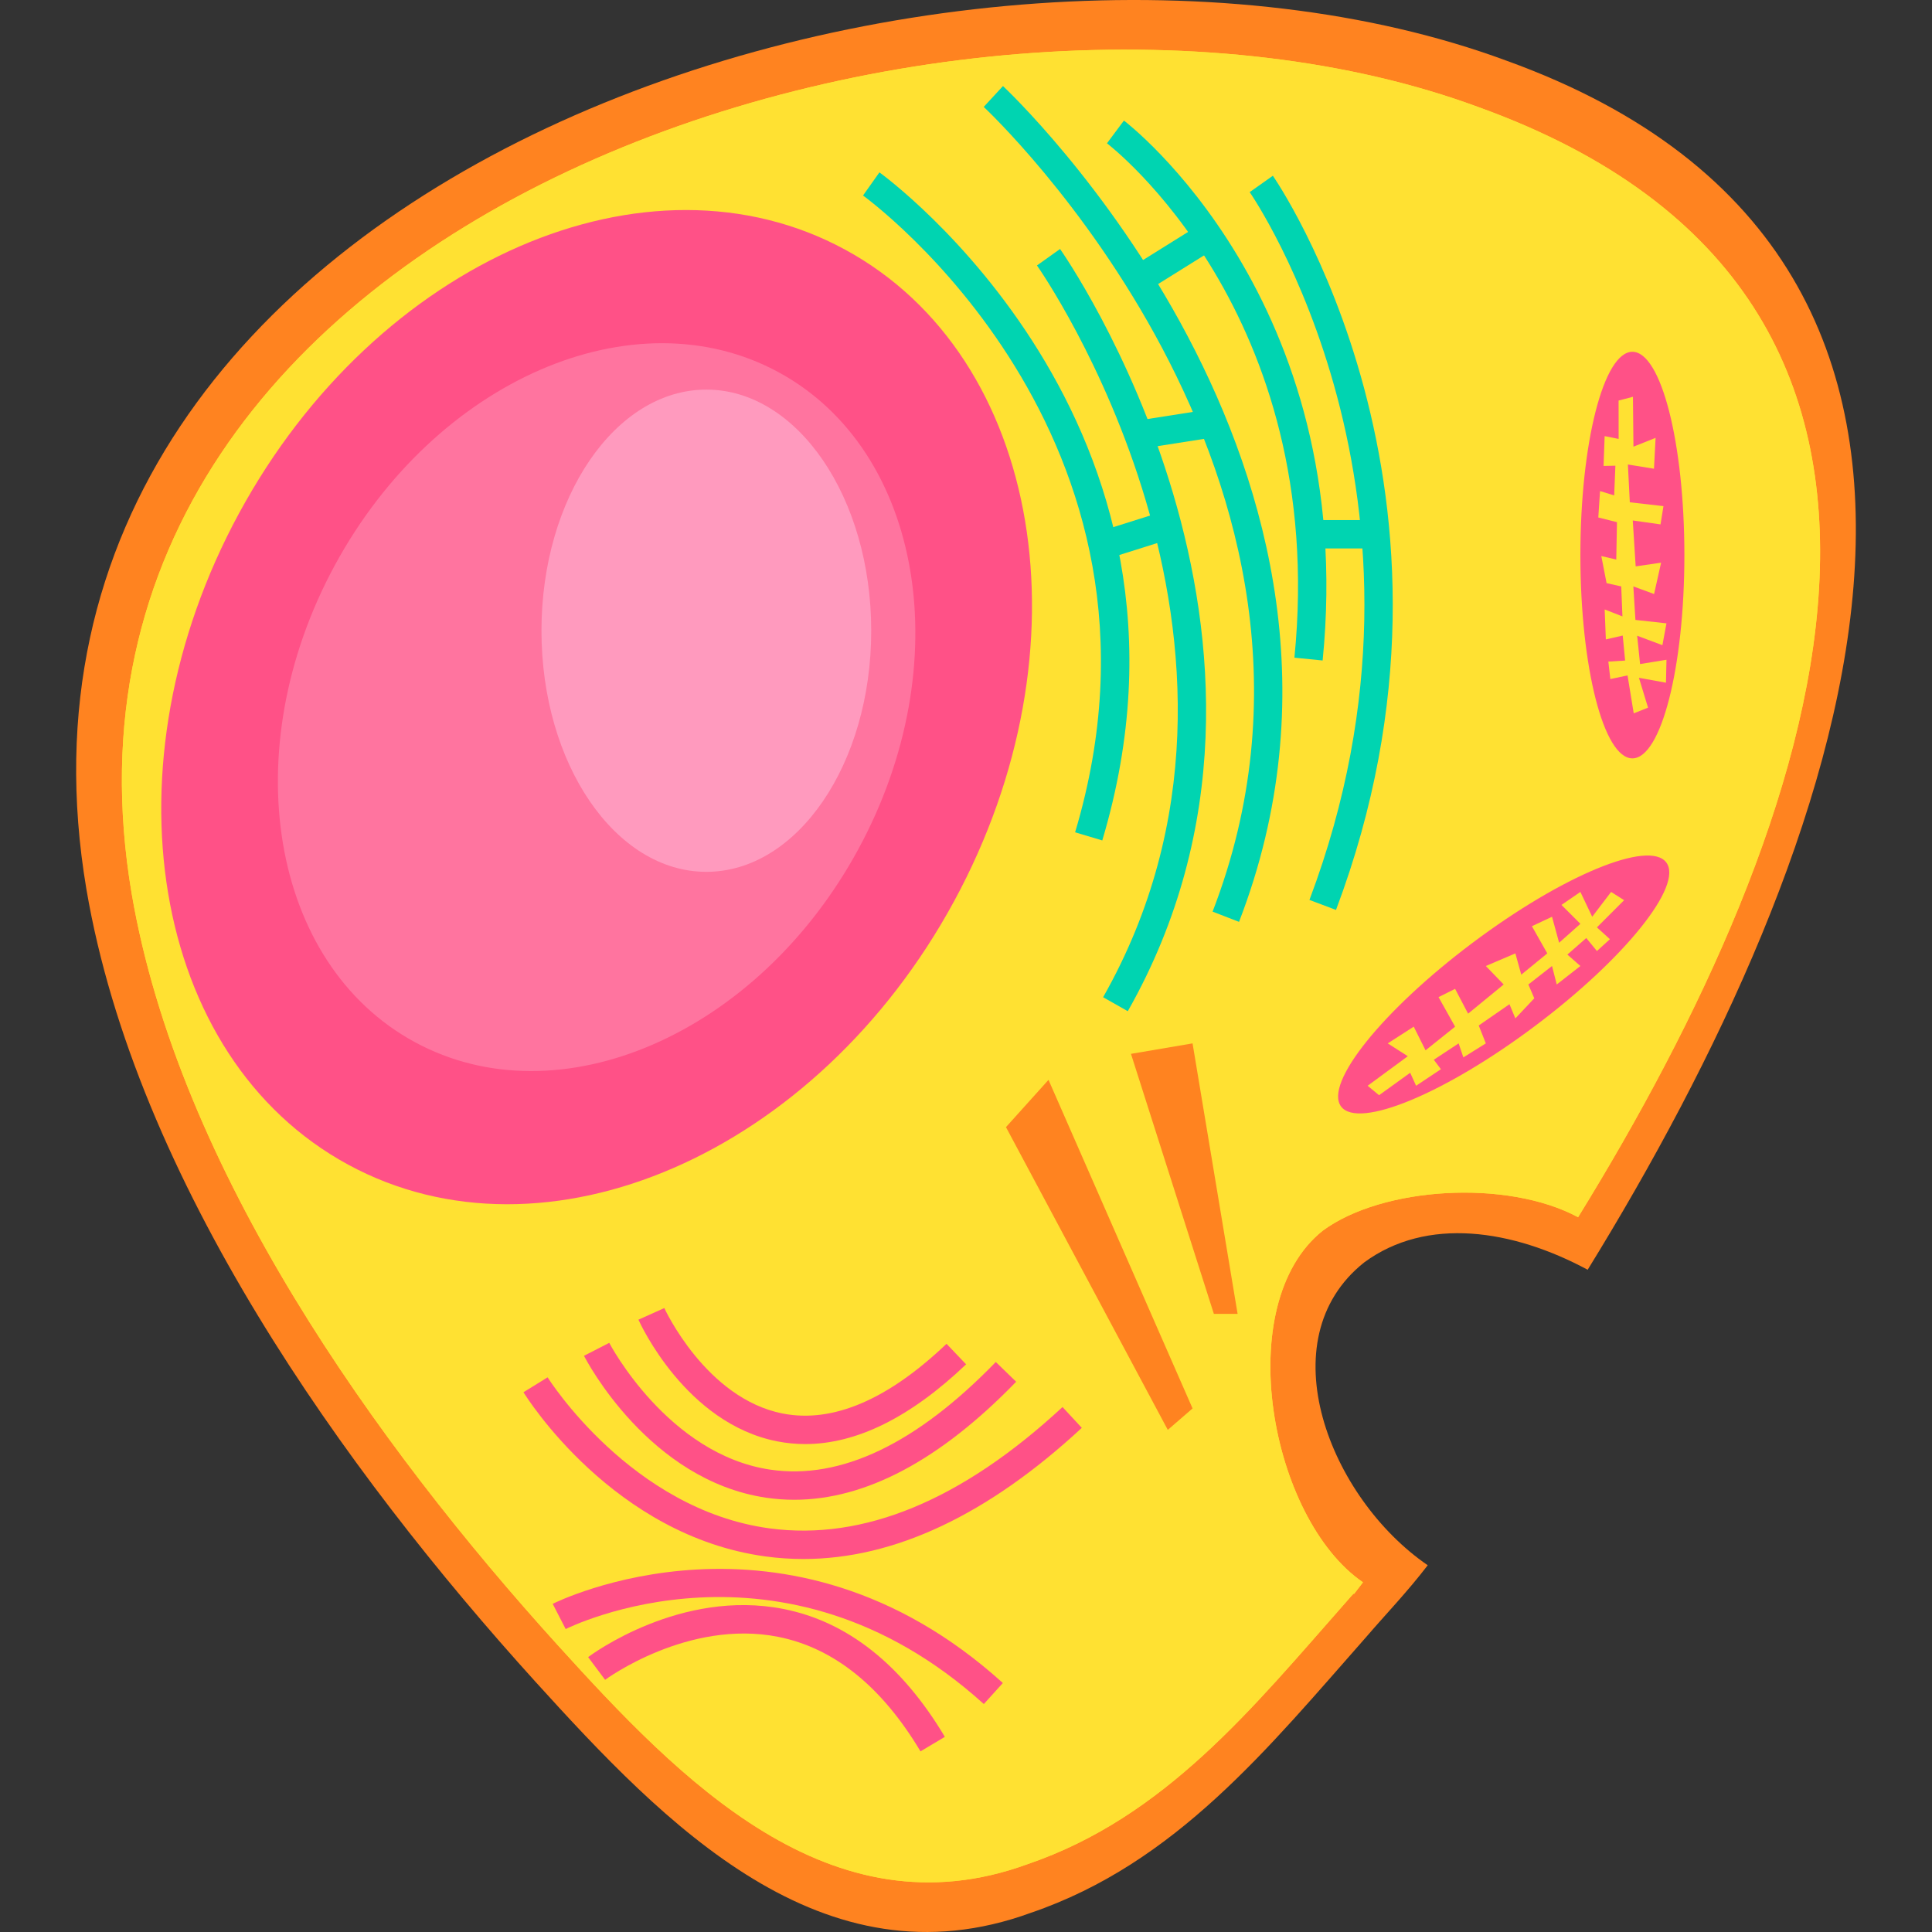 <?xml version="1.0" encoding="UTF-8"?>
<!-- Generator: Adobe Illustrator 26.4.1, SVG Export Plug-In . SVG Version: 6.00 Build 0)  -->
<svg xmlns="http://www.w3.org/2000/svg" xmlns:xlink="http://www.w3.org/1999/xlink" version="1.1" id="Capa_1" x="0px" y="0px" viewBox="0 0 512 512" style="enable-background:new 0 0 512 512;" xml:space="preserve" width="512" height="512">
<rect x="0" y="0" width="512" height="512" fill="#333333" stroke="none"/>
<g>
	<g>
		<path style="fill:#FF8320;" d="M420.749,336.498c-19.897-10.696-42.616-14.178-59.223-1.944    c-25.795,20.491-9.097,62.493,16.837,80.254c-5.376,7.018-11.461,13.37-15.963,18.622c-26.247,29.749-50.75,60.374-89.245,73.497    c-55.131,20.125-97.13-23.624-131.254-61.246C91.148,389.678,36.025,312.678,22.902,235.68    C-9.476,44.054,254.775-37.323,399.153,16.052C548.325,69.848,488.229,227.085,420.749,336.498z"/>
	</g>
	<g>
		<path style="fill:#FFE132;" d="M418.212,322.574c-18.872-10.142-51.877-8.061-67.635,3.545    c-24.465,19.438-13.978,76.361,10.625,93.213c-5.095,6.656,0,0-4.268,4.982c-24.9,28.221-48.143,57.27-84.663,69.723    c-52.294,19.088-92.139-22.414-124.508-58.105C99.623,382.81,47.326,309.767,34.879,236.724    C4.17,54.944,254.84-22.251,391.795,28.379C533.303,79.413,482.226,218.789,418.212,322.574z"/>
	</g>
	<g>
		<path style="fill:#FFE132;" d="M418.212,322.574c-18.872-10.142-51.877-8.061-67.635,3.545    c-24.465,19.438-13.978,76.361,10.625,93.213c-5.095,6.656,0,0-4.268,4.982c-24.9,28.221-48.143,57.27-84.663,69.723    c-52.294,19.088-92.139-22.414-124.508-58.105C99.623,382.81,47.326,309.767,34.879,236.724    C4.17,54.944,254.84-22.251,391.795,28.379C533.303,79.413,482.226,218.789,418.212,322.574z"/>
	</g>
	<g>
		<path style="fill:#FF5187;" d="M252.833,238.856c-36.377,66.958-108.271,98.201-160.587,69.778    C39.938,280.216,27.014,202.895,63.392,135.94c36.371-66.957,108.271-98.197,160.581-69.779    C276.29,94.578,289.21,171.898,252.833,238.856z"/>
		<path style="opacity:0.2;fill:#FFFFFF;" d="M227.454,225.069c-26.628,49.021-79.263,71.892-117.561,51.084    c-38.297-20.804-47.756-77.41-21.125-126.425c26.626-49.02,79.261-71.889,117.558-51.085    C244.623,119.448,254.085,176.052,227.454,225.069z"/>
		<path style="fill:#FF9ABE;" d="M230.883,167.146c0,35.292-19.564,63.899-43.691,63.899c-24.138,0-43.697-28.608-43.697-63.899    c0-35.289,19.559-63.896,43.697-63.896C211.318,103.249,230.883,131.857,230.883,167.146z"/>
	</g>
	<g>
		<path style="fill:#00D4B1;" d="M292.115,222.724l-7.202-2.152c31.399-105.055-55.325-168.132-56.204-168.758l4.346-6.132    C233.979,46.336,325.085,112.412,292.115,222.724z"/>
		<path style="fill:#00D4B1;" d="M298.875,267.981l-6.538-3.708c52.854-93.212-16.82-192.927-17.529-193.923l6.117-4.366    C281.666,67.018,354.122,170.55,298.875,267.981z"/>
		<path style="fill:#00D4B1;" d="M328.356,244.302l-7.009-2.71c44.292-114.689-59.596-212.288-60.65-213.26l5.098-5.527    C266.885,23.813,374.474,124.899,328.356,244.302z"/>
		<path style="fill:#00D4B1;" d="M350.514,175.036l-7.479-0.744c9.061-91.213-49.087-135.874-49.677-136.314l4.495-6.027    C298.475,32.415,360.012,79.433,350.514,175.036z"/>
		<path style="fill:#00D4B1;" d="M354.052,241.142l-7.036-2.653c40.117-106.363-15.273-186.772-15.836-187.572l6.136-4.34    C337.902,47.408,395.621,130.921,354.052,241.142z"/>
		
			<rect x="291.971" y="137.824" transform="matrix(0.954 -0.301 0.301 0.954 -28.676 97.263)" style="fill:#00D4B1;" width="17.921" height="7.518"/>
		
			<rect x="301.792" y="109.992" transform="matrix(0.988 -0.155 0.155 0.988 -13.838 49.58)" style="fill:#00D4B1;" width="20.016" height="7.516"/>
		
			<rect x="300.273" y="64.404" transform="matrix(0.848 -0.529 0.529 0.848 11.104 175.08)" style="fill:#00D4B1;" width="21.645" height="7.517"/>
		<rect x="347.28" y="137.824" style="fill:#00D4B1;" width="18.184" height="7.518"/>
	</g>
	<g>
		<path style="fill:#FF5187;" d="M213.395,382.693c-2.502,0-4.979-0.241-7.432-0.722c-24.17-4.744-36.269-31.12-36.771-32.24    l6.857-3.084c0.108,0.239,11.061,23.99,31.401,27.955c13.224,2.58,27.818-3.641,43.392-18.482l5.186,5.443    C241.286,375.611,226.981,382.693,213.395,382.693z"/>
		<path style="fill:#FF5187;" d="M210.471,397.454c-2.507,0-5-0.184-7.477-0.552c-30.969-4.608-47.541-36.254-48.23-37.6    l6.688-3.435c0.151,0.295,15.561,29.599,42.694,33.605c18.638,2.751,38.735-6.847,59.747-28.528l5.397,5.23    C249.15,386.962,229.398,397.454,210.471,397.454z"/>
		<path style="fill:#FF5187;" d="M212.897,413.154c-3.358,0-6.701-0.226-10.027-0.679c-40.249-5.479-63.187-41.967-64.144-43.517    l6.396-3.951c0.219,0.35,22.115,35.064,58.822,40.027c24.87,3.361,50.987-7.457,77.635-32.152l5.111,5.514    C261.762,401.496,236.986,413.154,212.897,413.154z"/>
		<path style="fill:#FF5187;" d="M260.724,451.589c-53.576-48.485-110.243-20.161-110.811-19.87l-3.443-6.683    c0.611-0.317,61.905-30.959,119.297,20.979L260.724,451.589z"/>
		<path style="fill:#FF5187;" d="M243.942,464.131c-10.282-17.216-22.98-27.43-37.74-30.357    c-23.879-4.729-45.626,11.233-45.842,11.395l-4.506-6.017c0.987-0.741,24.544-18.127,51.74-12.765    c16.966,3.34,31.366,14.742,42.802,33.891L243.942,464.131z"/>
	</g>
	<polygon style="fill:#FF8320;" points="309.475,378.929 266.593,298.701 277.866,286.173 316.042,373.249  "/>
	<polygon style="fill:#FF8320;" points="321.688,348.192 299.719,279.283 316.042,276.508 327.98,348.192  "/>
	<g>
		<path style="fill:#FF5187;" d="M406.762,271.919c-23.794,17.864-46.788,27.406-51.358,21.319    c-4.57-6.09,11.017-25.503,34.815-43.362c23.797-17.863,46.791-27.407,51.363-21.317    C446.149,234.643,430.565,254.058,406.762,271.919z"/>
		<polygon style="fill:#FFE132;" points="362.437,287.739 373.084,279.909 367.765,276.508 374.653,272.076 377.784,278.343     385.616,272.076 381.229,264.249 385.616,262.054 389.06,268.632 398.49,260.898 393.758,256.002 401.587,252.658     403.155,258.295 410.046,252.658 405.973,245.454 411.301,242.948 413.182,249.838 418.818,244.825 413.805,239.816     418.818,236.369 421.949,242.948 426.96,236.369 430.408,238.561 423.199,245.765 426.646,248.898 423.199,252.032     420.381,248.586 415.373,252.972 418.818,256.002 412.553,260.898 411.301,256.002 405.034,260.898 406.603,264.56     401.587,269.884 400.023,266.127 391.879,271.765 393.758,276.508 387.808,280.222 386.553,276.508 379.974,280.848     381.856,283.353 375.277,287.739 373.715,284.292 365.464,290.244   "/>
	</g>
	<g>
		<path style="fill:#FF5187;" d="M446.38,147.102c0,29.753-6.172,53.874-13.781,53.874c-7.609,0-13.78-24.12-13.78-53.874    c0-29.756,6.171-53.875,13.78-53.875C440.208,93.227,446.38,117.346,446.38,147.102z"/>
		<polygon style="fill:#FFE132;" points="432.75,105.153 432.88,118.372 438.748,116.037 438.323,124.216 431.409,123.099     431.917,133.114 440.836,134.13 440.055,138.969 432.701,137.927 433.47,150.094 440.208,149.116 438.348,157.423     432.852,155.404 433.404,164.286 441.631,165.193 440.555,170.979 433.864,168.476 434.637,175.982 441.636,174.841     441.501,180.924 434.335,179.621 436.747,187.531 432.956,189.049 431.317,178.991 426.758,179.96 426.227,175.33     430.673,175.057 430.041,168.427 425.567,169.452 425.254,161.51 429.962,163.352 429.645,155.408 425.76,154.539     424.364,147.362 428.326,148.286 428.515,138.381 423.566,137.135 424.026,130.137 427.774,131.289 428.094,123.414     424.962,123.477 425.246,115.575 428.956,116.319 428.942,106.148   "/>
	</g>
</g>















</svg>
